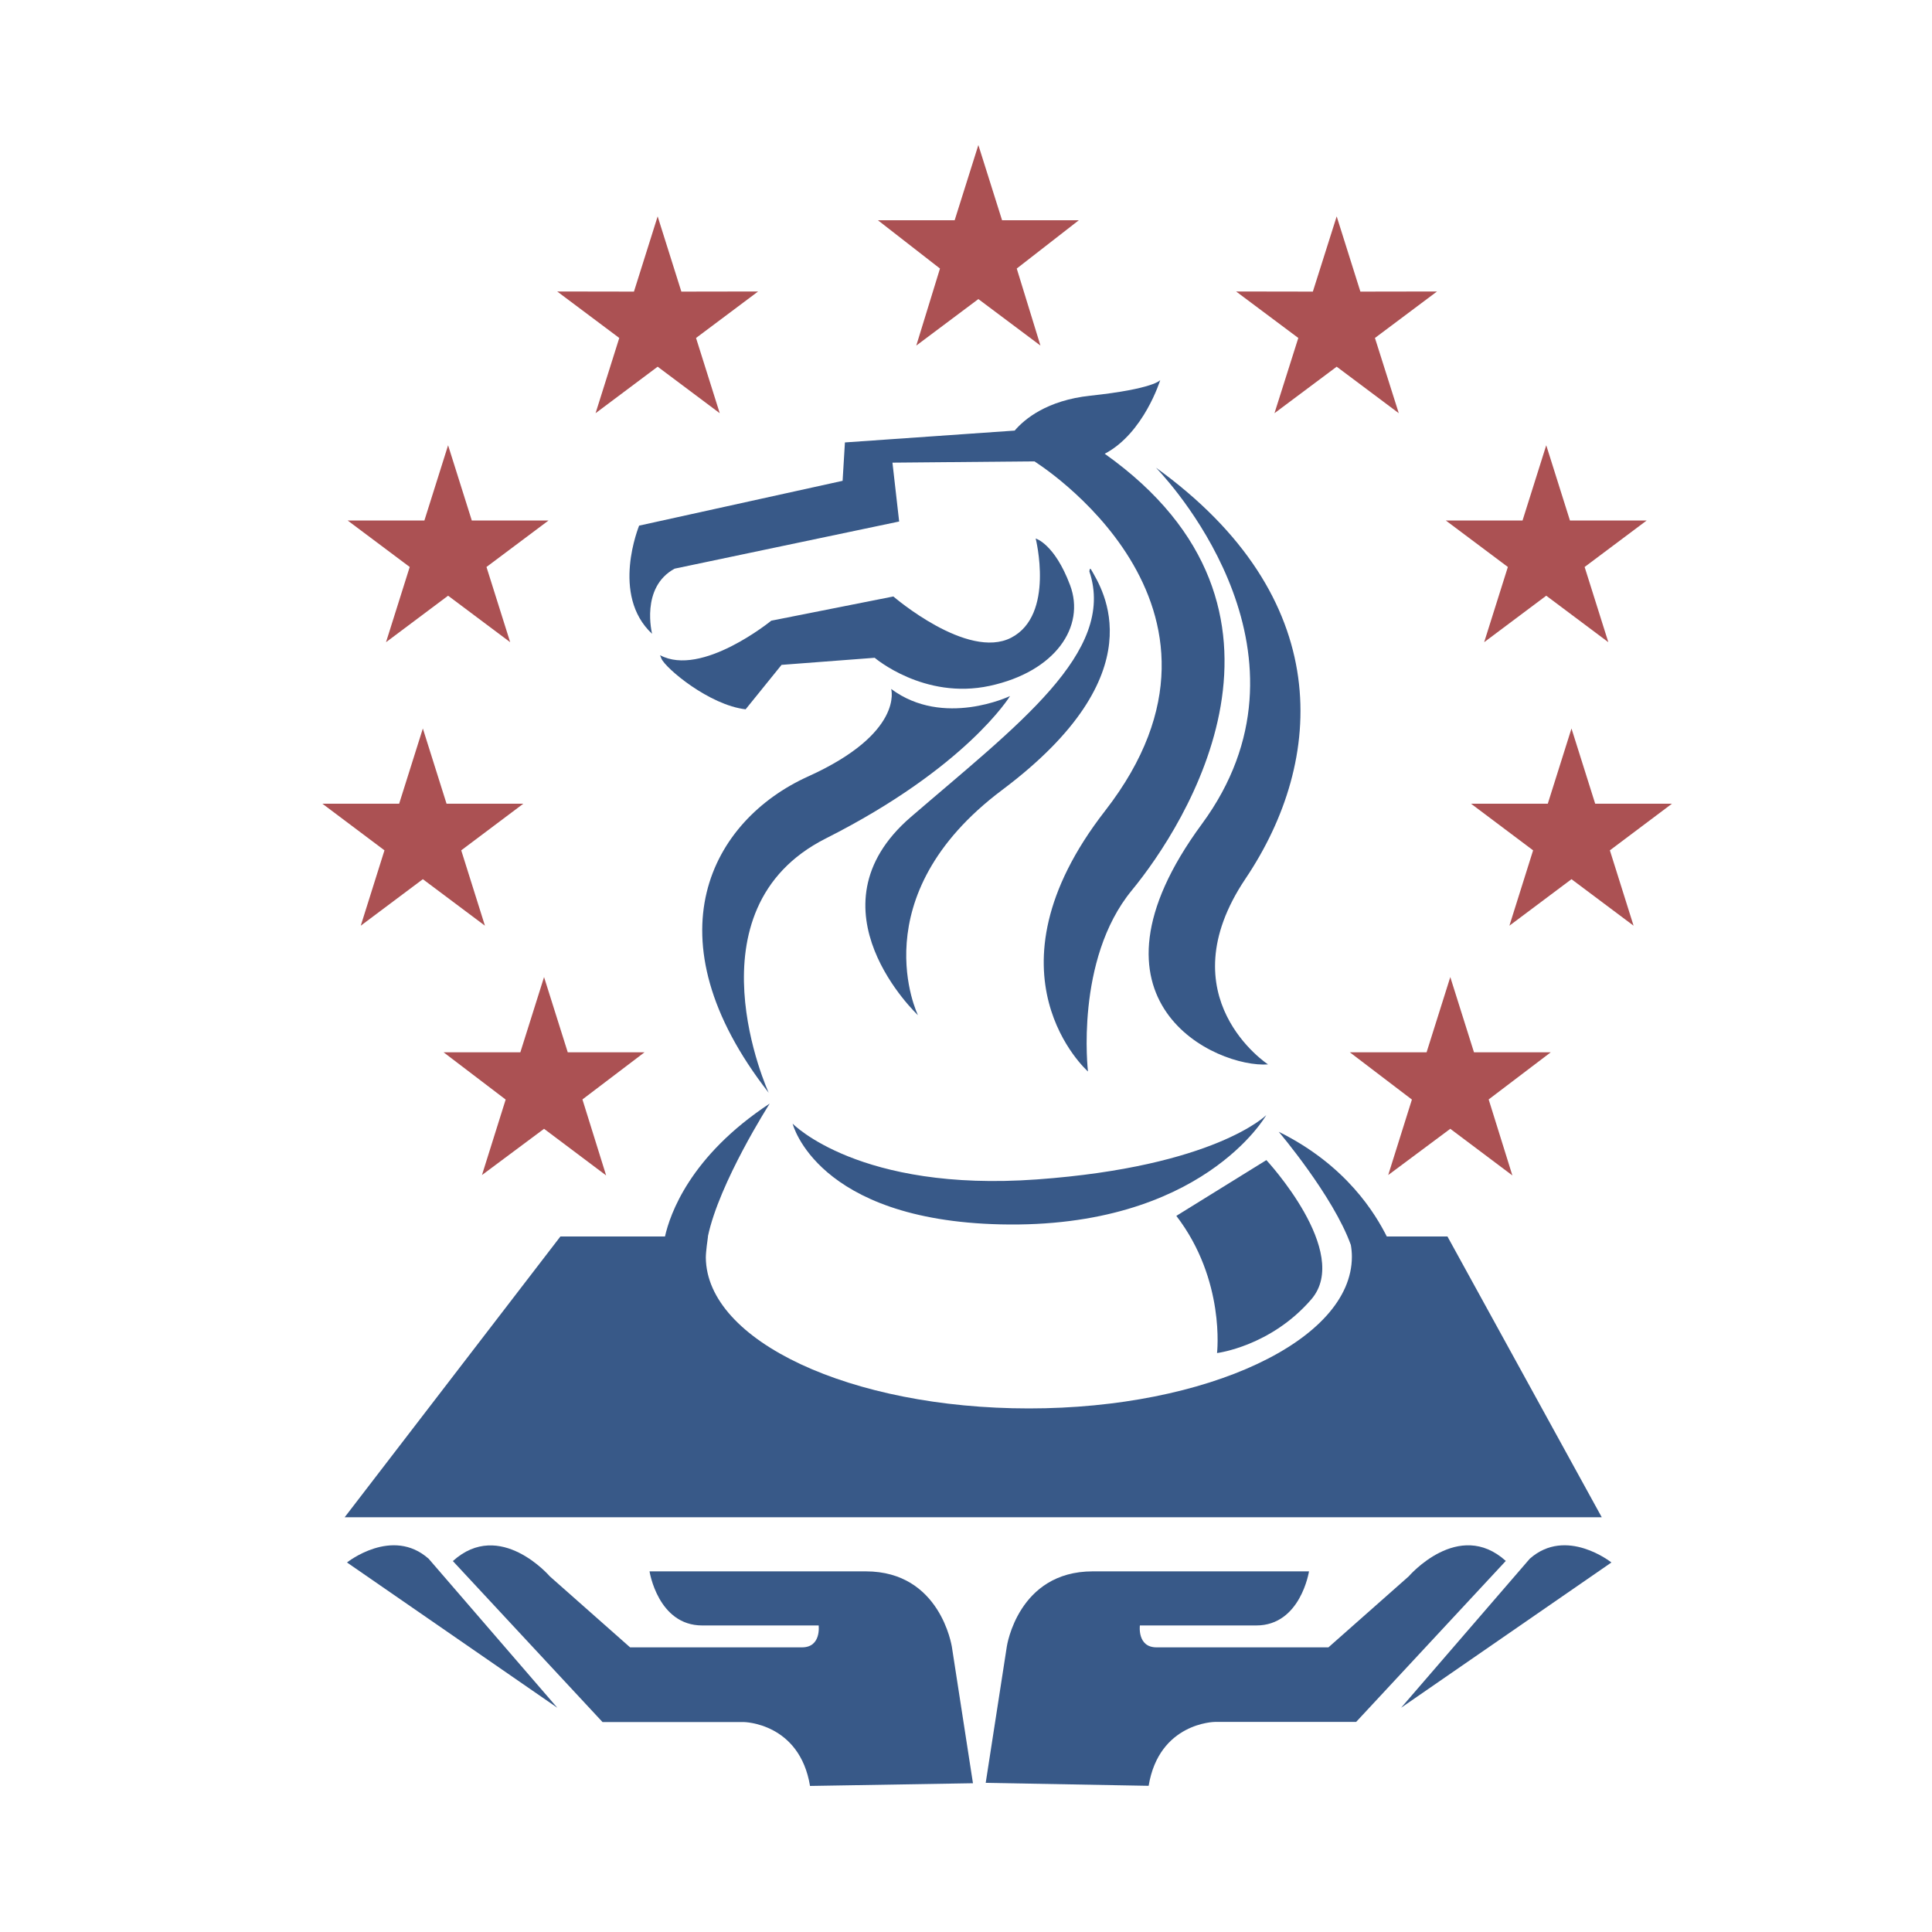 <?xml version="1.0" encoding="utf-8"?>
<!-- Generator: Adobe Illustrator 18.1.0, SVG Export Plug-In . SVG Version: 6.00 Build 0)  -->
<svg version="1.1" id="Layer_1" xmlns="http://www.w3.org/2000/svg" xmlns:xlink="http://www.w3.org/1999/xlink" x="0px" y="0px"
	 viewBox="0 0 1500 1500" enable-background="new 0 0 1500 1500" xml:space="preserve">
<g>
	<path fill="#385988" d="M898.6,364.3c14.2,15.1,130.2,145.4,34.5,275.5c-101.7,138.3,11.5,189.5,51.4,186.6
		c0,0-79.5-51.9-17.5-144.2c62-92.2,70.3-218.4-69.8-319.3C897.2,362.8,897.7,363.3,898.6,364.3z"/>
	<path fill="#385988" d="M1018.1,1008.8c31.6-36.6-34.9-108.1-34.9-108.1L913.3,944c38.3,49.9,31.6,106.5,31.6,106.5
		S986.5,1045.4,1018.1,1008.8z"/>
	<path fill="#385988" d="M776.8,950.6c156.4,3.6,206.3-84.8,206.3-84.8s-39.9,39.9-178,49.9c-138.1,10-189.7-43.3-189.7-43.3
		S633.8,947.3,776.8,950.6z"/>
	<path fill="#385988" d="M506.3,492.1c0,0-9.3-36.1,17.5-50.6l174.3-36.6l-5.2-45.7l110.2-1c0,0,179.3,111.2,54.9,271.3
		c-98.8,127.1-13.3,202.4-13.3,202.4s-10.3-86.7,34-140.6c41.9-50.9,149.2-218.3-21-339c30.4-15.9,43.1-57.2,43.1-57.2
		s-4.7,6.8-54.2,12.1c-33.8,3.6-51.2,18.2-58.8,27.1l-131.8,9.2l-1.8,29.8l-158,34.8C496.3,408.2,473.8,461.9,506.3,492.1z"/>
	<path fill="#385988" d="M672.2,1220c-58.1,0-167.9,0-167.9,0s6.5,42,40.9,42s90.4,0,90.4,0s2.2,17-12.9,17c-15.1,0-133.5,0-133.5,0
		l-62.3-55.1c0,0-38.7-45-75.3-11.9l116.2,125h109.8c0,0,43.2,0.6,51.3,49.6l126.5-2.1l-16.4-106.1
		C738.9,1278.4,730.3,1220,672.2,1220z"/>
	<path fill="#385988" d="M1093.7,1223.9l-62.3,55.1c0,0-118.4,0-133.5,0c-15.1,0-12.9-17-12.9-17s56,0,90.4,0
		c34.4,0,40.9-42,40.9-42s-109.8,0-167.9,0c-58.1,0-66.7,58.3-66.7,58.3l-16.4,105.9l126.5,2.3c8.1-49.1,51.3-49.6,51.3-49.6h109.8
		l116.2-125C1132.4,1178.8,1093.7,1223.9,1093.7,1223.9z"/>
	<path fill="#385988" d="M1123.8,960h-47.1c-8.6-17-30.9-55.1-83.9-81.3c0,0,42.3,49.8,56,87.9c0.5,2.9,0.8,6.1,0.8,9.1
		c0,65-112.3,117.8-250.8,117.8c-138.2,0-250.2-52.3-250.8-117.1c0.1-1.3,0-2.6,0.2-4c0.3-2.9,0.7-7.2,1.2-10.2
		c0.1-0.3,0.2-2.2,0.3-2.2h-0.1c8.8-42,48-103.2,48-103.2c-62.1,40.9-77.5,86.2-81.3,103.2h-81.2l-167.5,218h976L1123.8,960z"/>
	<path fill="#385988" d="M269.4,1213.1l163.3,112.8l-99.9-115.7C304.5,1185.1,269.4,1213.1,269.4,1213.1z"/>
	<path fill="#385988" d="M641.1,651c109.4-55.2,143.1-110.6,143.1-110.6s-51.6,24.8-92.3-5.5c0,0,10.2,34.2-64.6,68
		c-74.7,33.8-124.9,124.5-30.5,245.5C596.8,848.4,531.7,706.2,641.1,651z"/>
	<path fill="#385988" d="M785.1,495.1c-34,17.6-91.5-32-91.5-32l-94.8,18.8c0,0-54,44.1-86.3,26.8c0,0,0.3,1,1,2.6
		c3.2,7.6,37.3,36.2,65.4,39.4l27.9-34.5l72.3-5.5c0,0,38.3,32.8,89.3,21.8c51-11,74.5-46,62.4-78.2c-12.1-32.2-26.7-36.2-26.7-36.2
		S819.1,477.5,785.1,495.1z"/>
	<path fill="#385988" d="M1187.7,1210.2l-99.9,115.7l163.3-112.8C1251.1,1213.1,1216,1185.1,1187.7,1210.2z"/>
	<path fill="#385988" d="M707.2,634.3c-82.6,71.2,5.5,153.9,5.5,153.9s-45.1-92,65.4-174.9c120.9-90.7,77.5-156.1,69.1-171
		c-1.2-2.2-1.4,1.4-1.4,1.4C866.8,506.3,789.8,563.1,707.2,634.3z"/>
	<polygon fill="#AB5153" points="1298.1,624 1238.5,624 1220.1,565.6 1201.7,624 1142.1,624 1190.3,660.2 1171.9,718.7 
		1220.1,682.6 1268.3,718.7 1249.9,660.2 	"/>
	<polygon fill="#AB5153" points="989.5,320.8 1037.8,284.7 1086,320.8 1067.5,262.4 1115.7,226.3 1056.2,226.4 1037.8,168 
		1019.3,226.4 959.7,226.3 1008,262.4 	"/>
	<polygon fill="#AB5153" points="1152.3,498.6 1200.5,462.5 1248.7,498.6 1230.3,440.2 1278.5,404.1 1218.9,404.1 1200.5,345.7 
		1182.1,404.1 1122.5,404.1 1170.7,440.2 	"/>
	<polygon fill="#AB5153" points="711.4,268.3 759.6,232.2 807.8,268.3 789.4,208.5 837.6,171 778,171 759.6,112.6 741.2,171 
		681.6,171 729.8,208.5 	"/>
	<polygon fill="#AB5153" points="280.1,718.7 328.3,682.6 376.5,718.7 358.1,660.2 406.3,624 346.7,624 328.3,565.6 309.9,624 
		250.3,624 298.5,660.2 	"/>
	<polygon fill="#AB5153" points="1144.4,817 1126,758.6 1107.6,817 1048,817 1096.2,853.7 1077.8,912.3 1126,876.4 1174.2,912.6 
		1155.8,853.6 1204,817 	"/>
	<polygon fill="#AB5153" points="299.7,498.6 347.9,462.5 396.1,498.6 377.7,440.2 425.9,404.1 366.3,404.1 347.9,345.7 
		329.5,404.1 269.9,404.1 318.1,440.2 	"/>
	<polygon fill="#AB5153" points="440.8,817 422.4,758.6 404,817 344.4,817 392.6,853.7 374.2,912.3 422.4,876.4 470.6,912.6 
		452.2,853.6 500.4,817 	"/>
	<polygon fill="#AB5153" points="462.4,320.8 510.6,284.7 558.8,320.8 540.4,262.4 588.6,226.3 529,226.4 510.6,168 492.2,226.4 
		432.6,226.3 480.8,262.4 	"/>
</g>
</svg>
